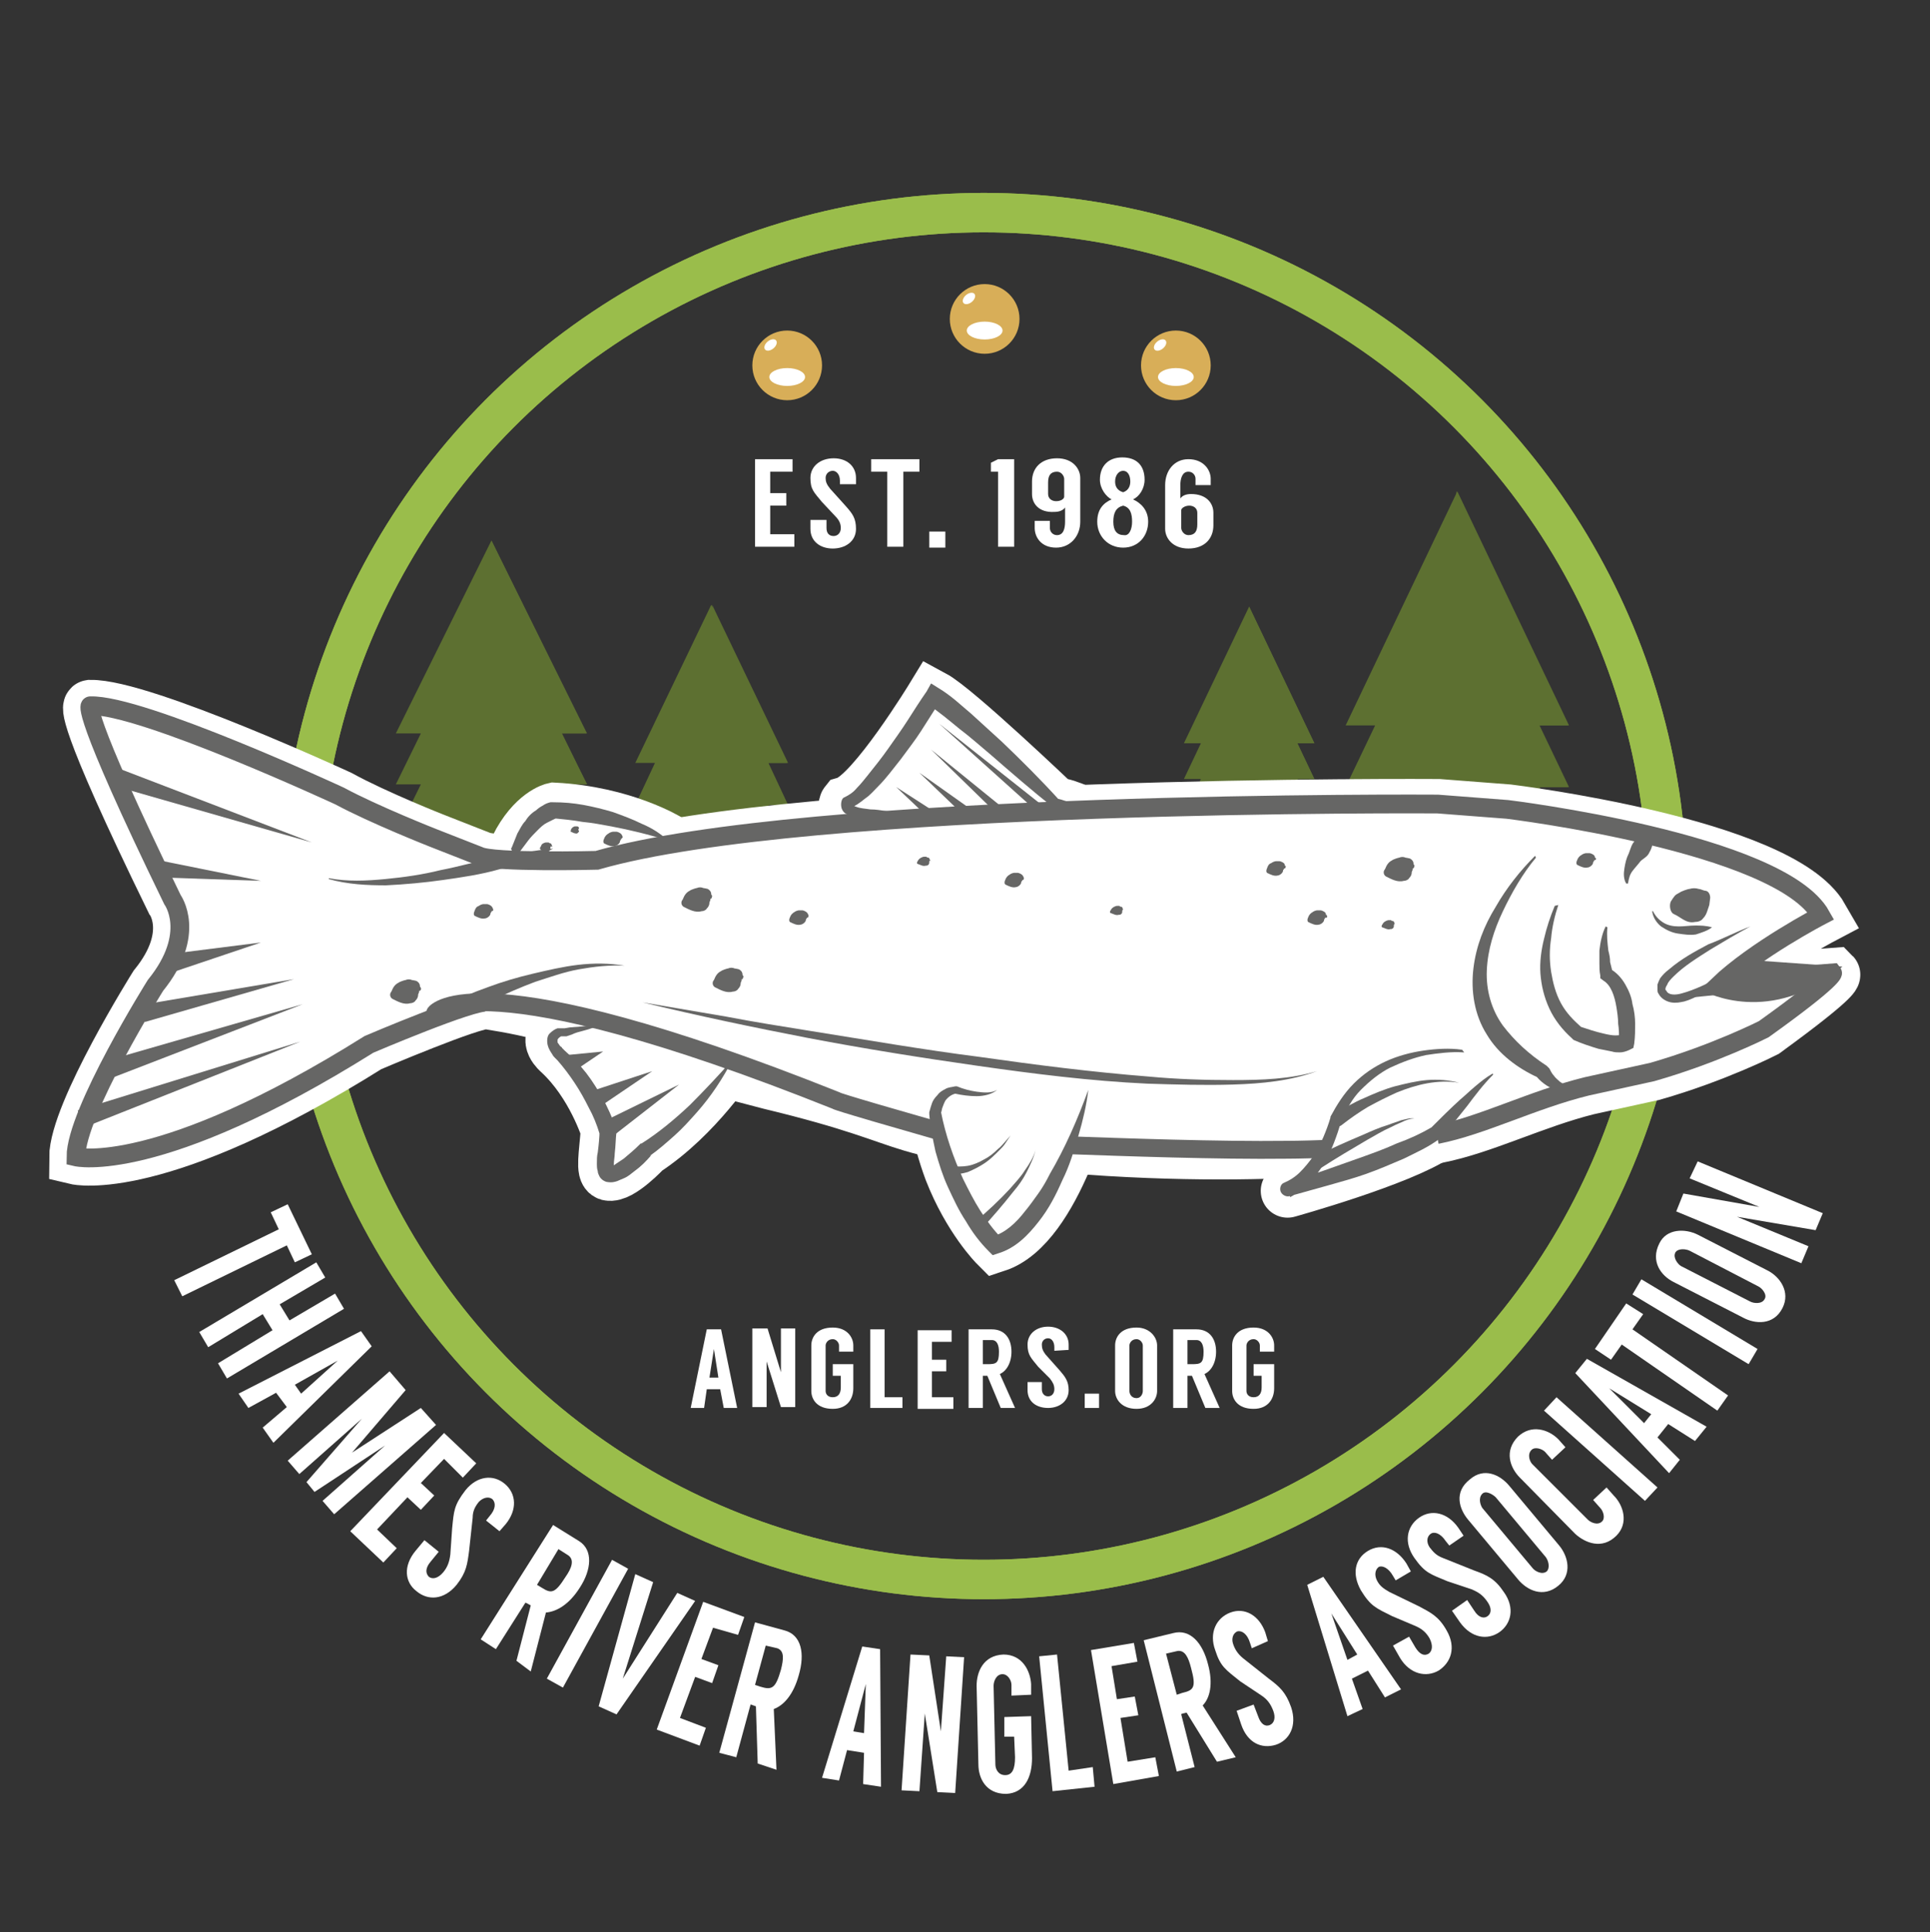 <?xml version="1.0" encoding="utf-8"?>
<!-- Generator: Adobe Illustrator 21.1.0, SVG Export Plug-In . SVG Version: 6.00 Build 0)  -->
<svg version="1.1" id="logo" xmlns="http://www.w3.org/2000/svg" xmlns:xlink="http://www.w3.org/1999/xlink" x="0px" y="0px"
	 viewBox="0 0 216 216.3" style="enable-background:new 0 0 216 216.3;" xml:space="preserve">
<rect x="0" y="0" width="216" height="216.3" fill="#333333" stroke="none"/>
<style type="text/css">
	.st0{display:none;}
	.st1{fill:#FFFFFF;stroke:#FFFFFF;stroke-width:6;stroke-linejoin:round;stroke-miterlimit:10;}
	.st2{fill:#666565;}
	.st3{fill:none;stroke:#9ABD4B;stroke-width:4.411;stroke-miterlimit:10;}
	.st4{fill:#5D7031;}
	.st5{fill:#FFFFFF;}
	.st6{fill:#D8AE58;}
	.st7{fill:#FFFFFF;stroke:#FFFFFF;stroke-width:6;stroke-miterlimit:10;}
	.st8{fill:none;}
	.st9{fill:#666665;}
	.st10{fill:none;stroke:#666665;stroke-width:2;stroke-linecap:round;stroke-linejoin:round;stroke-miterlimit:10;}
	.st11{fill:none;stroke:#666665;stroke-width:2;stroke-miterlimit:10;}
	.st12{fill:none;stroke:#666665;stroke-width:2.1;stroke-miterlimit:10;}
	.st13{fill:none;stroke:#D42027;stroke-width:2;stroke-linejoin:round;stroke-miterlimit:10;}
	.st14{fill:none;stroke:#D42027;stroke-linejoin:round;stroke-miterlimit:10;}
	.st15{fill:none;stroke:#D42027;stroke-width:2;stroke-linecap:round;stroke-linejoin:round;stroke-miterlimit:10;}
	.st16{fill:none;stroke:#D42027;stroke-miterlimit:10;}
</style>
<rect class="st0" width="216" height="216"/>
<path id="XMLID_43_" class="st1" d="M163.8,117.7c0,0-10.3-1.2-14.2,7.6c0,0-1.5,6.1-5.5,8c0,0,12.6-3.5,16.7-6.3
	c0,0,4.6-5.2,6.3-6.5"/>
<path id="XMLID_206_" class="st2" d="M75.7,102.1"/>
<g id="gradient">
	<circle id="XMLID_23_" class="st3" cx="110.1" cy="100.3" r="76.5"/>
	<g>
		<g id="XMLID_222_">
			<path id="XMLID_225_" class="st4" d="M85.9,85.4h2.2l-8.5-17.7l-8.5,17.7h2.2l-2.2,4.7h2.2l-2.2,4.7h7.4v4.1
				c0,0.6,0.5,1.1,1.1,1.1l0,0c0.6,0,1.1-0.5,1.1-1.1v-4.1h7.4l-2.2-4.7h2.2L85.9,85.4z"/>
			<path id="XMLID_224_" class="st4" d="M80.8,94.8h7.4L86,90.1h2.2L86,85.4h2.2l-8.5-17.7v32.2l0,0c0.6,0,1.1-0.5,1.1-1.1V94.8z"/>
		</g>
		<g id="XMLID_217_">
			<path id="XMLID_220_" class="st4" d="M172.3,81.2h3.3L163.1,55l-12.5,26.2h3.3l-3.3,6.9h3.3l-3.3,6.9h10.9v6
				c0,0.9,0.7,1.6,1.6,1.6l0,0c0.9,0,1.6-0.7,1.6-1.6v-6h10.9l-3.3-6.9h3.3L172.3,81.2z"/>
			<path id="XMLID_219_" class="st4" d="M164.6,95h10.9l-3.3-6.9h3.3l-3.3-6.9h3.3L163,55v47.5l0,0c0.9,0,1.6-0.7,1.6-1.6V95z"/>
		</g>
		<g id="XMLID_212_">
			<path id="XMLID_216_" class="st4" d="M145.2,83.2h1.9l-7.3-15.3l-7.3,15.3h1.9l-1.9,4h1.9l-1.9,4h6.4v3.5c0,0.5,0.4,0.9,0.9,0.9
				l0,0c0.5,0,0.9-0.4,0.9-0.9v-3.5h6.4l-1.9-4h1.9L145.2,83.2z"/>
			<path id="XMLID_215_" class="st4" d="M140.7,91.2h6.4l-1.9-4h1.9l-1.9-4h1.9l-7.3-15.3v27.8l0,0c0.5,0,0.9-0.4,0.9-0.9
				L140.7,91.2L140.7,91.2z"/>
		</g>
		<g id="XMLID_209_">
			<path id="XMLID_211_" class="st4" d="M62.8,82.1h2.8L55,60.5L44.3,82.1h2.8l-2.8,5.7h2.8l-2.8,5.7h9.4v4.9c0,0.7,0.6,1.3,1.3,1.3
				l0,0c0.7,0,1.3-0.6,1.3-1.3v-4.9h9.4l-2.8-5.7h2.8L62.8,82.1z"/>
			<path id="XMLID_210_" class="st4" d="M56.3,93.5h9.4l-2.8-5.7h2.8l-2.8-5.7h2.8L55,60.5v39.3l0,0c0.7,0,1.3-0.6,1.3-1.3V93.5z"/>
		</g>
	</g>
	<circle id="XMLID_205_" class="st3" cx="110.1" cy="100.3" r="76.5"/>
</g>
<g id="texts">
	<path id="XMLID_135_" class="st5" d="M33,141.3l-0.9-1.9l-11.7,5.7l-0.9-1.8l11.7-5.7l-0.9-1.9l1.9-0.9l2.7,5.6L33,141.3z"/>
	<path id="XMLID_149_" class="st5" d="M38.5,146.5l-13.1,7.8l-1-1.7l6.1-3.7l-1.1-1.8l-6.1,3.7l-1-1.7l13.1-7.8l1,1.7l-5.1,3
		l1.1,1.8l5.1-3L38.5,146.5z"/>
	<path id="XMLID_153_" class="st5" d="M32.1,157.5l-1.2-1.6l-3.1,1.7l-1.1-1.6l13.7-7l1.2,1.7l-11,10.8l-1.2-1.7L32.1,157.5z
		 M33.7,156l4.1-3.7l0,0L33,155L33.7,156z"/>
	<path id="XMLID_156_" class="st5" d="M48.8,159.5l-11.4,10l-1.3-1.5l7-6.2l-7.9,5.2l-0.9-1.1l6.2-7.1l0,0l-7,6.2l-1.3-1.5l11.4-10
		l1.8,2.1l-6,7l0,0l7.7-5L48.8,159.5z"/>
	<path id="XMLID_180_" class="st5" d="M49.7,163.3l-2.6,2.7l1.5,1.4l-1.5,1.6l-1.5-1.4l-3.4,3.6l2.2,2.1l-1.5,1.6l-3.7-3.5l10.5-11
		l3.6,3.4l-1.5,1.6L49.7,163.3z"/>
	<path id="XMLID_182_" class="st5" d="M54.4,170.2l0.4-0.5c0.7-0.8,0.7-1.5,0.3-1.9c-0.4-0.3-1-0.2-1.5,0.3c-0.4,0.5-0.7,1-0.7,1.8
		l-0.4,3.7c-0.2,1.5-0.3,2.4-1.4,3.8c-1.4,1.7-3.2,1.8-4.5,0.7c-1.3-1-1.5-2.8-0.1-4.5l1-1.2l1.6,1.3l-0.9,1.1
		c-0.6,0.7-0.6,1.3-0.2,1.7c0.4,0.3,1,0.2,1.6-0.5c0.5-0.6,0.7-1.2,0.8-2l0.2-2.9c0.2-2,0.2-2.6,1.5-4.3c1.3-1.6,3.1-1.8,4.4-0.7
		c1.3,1.1,1.4,2.9,0.1,4.5l-0.7,0.8L54.4,170.2z"/>
	<path id="XMLID_199_" class="st5" d="M57.8,185.9l1.6-6.2c-0.2-0.1-0.5-0.3-0.6-0.3l-3.3,5.2l-1.7-1.1l8.1-12.8l2.9,1.8
		c1.6,1,1.4,3.2,0.1,5.2c-1.2,1.9-2.6,2.7-3.8,2.8l-1.7,6.6L57.8,185.9z M60.1,177.4l0.5,0.3c1.1,0.7,1.5,0.7,2.7-1.2
		c0.7-1,1-1.9,0.3-2.4l-1.1-0.7L60.1,177.4z"/>
	<path id="XMLID_203_" class="st5" d="M63,188.9l-1.8-1l7.3-13.3l1.8,1L63,188.9z"/>
	<path id="XMLID_218_" class="st5" d="M69,191.9l-2-0.9l4.1-14.8l2,0.9l-3.4,10.8l0,0l6.1-9.6l2,0.9L69,191.9z"/>
	<path id="XMLID_227_" class="st5" d="M79.8,182.2l-1.3,3.5l1.9,0.7l-0.7,2l-1.9-0.7l-1.7,4.6l2.9,1.1l-0.7,2l-4.8-1.8l5.2-14.3
		l4.6,1.7l-0.7,2L79.8,182.2z"/>
	<path id="XMLID_229_" class="st5" d="M84.8,197.4l-0.2-6.4c-0.3-0.1-0.5-0.2-0.6-0.2l-1.6,5.9l-1.9-0.5l4-14.6l3.3,0.9
		c1.9,0.5,2.3,2.6,1.6,5c-0.6,2.2-1.7,3.4-2.8,3.8l0.3,6.8L84.8,197.4z M84.5,188.6l0.6,0.2c1.3,0.4,1.7,0.2,2.3-1.9
		c0.3-1.2,0.4-2.1-0.4-2.4l-1.3-0.3L84.5,188.6z"/>
	<path id="XMLID_232_" class="st5" d="M96.7,196.2l-1.9-0.3l-0.9,3.4L92,199l4.5-14.7l2,0.3l0.1,15.4l-2-0.3L96.7,196.2z M96.7,194
		l0.2-5.5l0,0l-1.4,5.3L96.7,194z"/>
	<path id="XMLID_235_" class="st5" d="M107.9,185.5l-1,15.2l-2-0.1l-1.4-8.8l0,0l-0.6,8.7l-2-0.1l1-15.2l2.1,0.1l1.3,8.5l0,0
		l0.6-8.4L107.9,185.5z"/>
	<path id="XMLID_237_" class="st5" d="M113.2,189.8v-1.2c0-0.5-0.4-1.2-1-1.2c-0.7,0-1,0.8-1,1.3l0.2,8.8c0,0.5,0.3,1.2,1.1,1.2
		c0.8,0,1.1-0.7,1.1-2l-0.1-2.3h-1.1v-2.2l3-0.1l0.1,4.7c0,2.1-0.8,3.9-2.9,4c-2.3,0-3.1-1.8-3.1-3.3l-0.2-8.8c0-1.5,0.7-3.4,3-3.5
		c2.1,0,3,1.8,3.1,3.3v1.2L113.2,189.8z"/>
	<path id="XMLID_239_" class="st5" d="M122.3,197.8l0.2,2.2l-4.7,0.5l-1.5-15.1l2-0.2l1.3,13L122.3,197.8z"/>
	<path id="XMLID_241_" class="st5" d="M124.4,186.5l0.6,3.7l2-0.3l0.4,2.1l-2,0.3l0.8,4.9l3.1-0.5l0.4,2.1l-5.1,0.9l-2.5-15l4.8-0.8
		l0.4,2.1L124.4,186.5z"/>
	<path id="XMLID_243_" class="st5" d="M136.2,197.2l-3.4-5.5c-0.3,0.1-0.6,0.1-0.6,0.2l1.5,5.9l-2,0.5l-3.7-14.7l3.3-0.8
		c1.9-0.5,3.3,1.1,3.9,3.5c0.6,2.2,0.2,3.8-0.6,4.6l3.7,5.8L136.2,197.2z M131.7,189.7l0.6-0.2c1.3-0.3,1.6-0.6,1-2.8
		c-0.3-1.2-0.7-2-1.5-1.9l-1.3,0.3L131.7,189.7z"/>
	<path id="XMLID_246_" class="st5" d="M140.1,184.5l-0.2-0.6c-0.3-1-0.9-1.4-1.4-1.3c-0.5,0.2-0.7,0.8-0.5,1.4
		c0.2,0.6,0.5,1.1,1.1,1.6l2.9,2.3c1.2,0.9,1.9,1.5,2.5,3.2c0.7,2.1-0.2,3.7-1.7,4.2c-1.6,0.5-3.2-0.2-3.9-2.3l-0.5-1.5l1.9-0.7
		l0.5,1.3c0.3,0.9,0.8,1.2,1.3,1s0.7-0.8,0.4-1.6s-0.7-1.3-1.3-1.7l-2.4-1.6c-1.6-1.3-2.2-1.6-2.8-3.5c-0.7-1.9,0.1-3.6,1.7-4.2
		c1.6-0.6,3.2,0.3,3.9,2.2l0.3,1L140.1,184.5z"/>
	<path id="XMLID_248_" class="st5" d="M153.1,187l-1.8,0.9l1.2,3.4l-1.7,0.8l-4.5-14.7l1.8-0.9l8.7,12.6L155,190L153.1,187z
		 M151.9,185.2l-2.9-4.6l0,0l1.8,5.2L151.9,185.2z"/>
	<path id="XMLID_251_" class="st5" d="M156.2,176.9l-0.3-0.5c-0.5-0.9-1.2-1.2-1.6-1c-0.4,0.3-0.5,0.9-0.2,1.5s0.7,0.9,1.4,1.3
		l3.3,1.6c1.3,0.7,2.2,1.1,3.1,2.7c1.1,1.9,0.5,3.6-0.9,4.5c-1.4,0.8-3.2,0.4-4.3-1.4l-0.8-1.4l1.8-1l0.7,1.2c0.5,0.8,1,1,1.5,0.7
		c0.4-0.3,0.5-0.9,0.1-1.7c-0.4-0.7-0.9-1.1-1.6-1.4l-2.6-1.1c-1.8-0.9-2.4-1.1-3.5-2.9c-1-1.8-0.7-3.5,0.8-4.4s3.2-0.3,4.3,1.4
		l0.5,0.9L156.2,176.9z"/>
	<path id="XMLID_253_" class="st5" d="M162.2,173l-0.4-0.5c-0.6-0.9-1.3-1.1-1.7-0.8s-0.5,0.9-0.1,1.5c0.4,0.5,0.7,0.9,1.5,1.2
		l3.5,1.4c1.4,0.5,2.3,0.9,3.3,2.4c1.3,1.8,0.8,3.6-0.5,4.5s-3.1,0.7-4.4-1.1l-0.9-1.3l1.7-1.2l0.8,1.2c0.5,0.8,1.1,0.9,1.5,0.6
		c0.4-0.3,0.5-0.9-0.1-1.7c-0.5-0.7-1-1-1.7-1.3L162,177c-1.9-0.8-2.5-0.9-3.7-2.6c-1.2-1.7-0.9-3.5,0.5-4.5s3.2-0.6,4.4,1.1
		l0.6,0.9L162.2,173z"/>
	<path id="XMLID_255_" class="st5" d="M168.9,166.3l5.6,6.7c1,1.2,1.5,3.2-0.1,4.5c-1.7,1.4-3.5,0.5-4.5-0.7l-5.6-6.7
		c-1-1.2-1.6-3.1,0.2-4.5C166.1,164.2,167.9,165.1,168.9,166.3z M167.4,167.6c-0.3-0.3-1.1-0.8-1.5-0.4c-0.5,0.5-0.2,1.3,0,1.6
		l5.6,6.7c0.3,0.4,1.1,0.8,1.6,0.4c0.4-0.4,0.2-1.2-0.1-1.6L167.4,167.6z"/>
	<path id="XMLID_259_" class="st5" d="M173.7,163.4l-0.8-0.9c-0.3-0.3-1.1-0.6-1.5-0.2c-0.5,0.5-0.2,1.3,0.1,1.6l6.2,6.2
		c0.3,0.3,1.1,0.7,1.6,0.2c0.4-0.4,0.1-1.2-0.2-1.5l-0.8-0.9l1.5-1.4l0.8,0.9c1.1,1.1,1.7,3.1,0.3,4.5c-1.6,1.6-3.5,0.8-4.6-0.2
		l-6.2-6.3c-1.1-1.1-1.8-3-0.2-4.6c1.5-1.4,3.4-0.8,4.5,0.3l0.8,0.9L173.7,163.4z"/>
	<path id="XMLID_261_" class="st5" d="M185.5,166.5l-1.4,1.5l-11.3-10.1l1.4-1.5L185.5,166.5z"/>
	<path id="XMLID_263_" class="st5" d="M186.7,159.4l-1.2,1.5l2.5,2.5l-1.2,1.5l-10.5-11.2l1.3-1.6l13.4,7.6l-1.3,1.6L186.7,159.4z
		 M184.8,158.3l-4.7-2.9l0,0l3.9,3.9L184.8,158.3z"/>
	<path id="XMLID_266_" class="st5" d="M183.9,147.1l-1.2,1.7l10.7,7.4l-1.2,1.7l-10.7-7.4l-1.2,1.7l-1.8-1.2l3.5-5.1L183.9,147.1z"
		/>
	<path id="XMLID_268_" class="st5" d="M196.7,151l-1,1.7l-13-7.8l1-1.7L196.7,151z"/>
	<path id="XMLID_270_" class="st5" d="M190,138.2l7.8,4c1.4,0.7,2.6,2.4,1.7,4.2c-1,2-3.1,1.8-4.4,1.1l-7.8-4
		c-1.4-0.7-2.6-2.3-1.6-4.3C186.5,137.5,188.6,137.5,190,138.2z M189.1,140c-0.4-0.2-1.3-0.3-1.6,0.2c-0.3,0.6,0.3,1.3,0.6,1.5
		l7.8,4c0.4,0.2,1.3,0.3,1.6-0.3c0.3-0.5-0.3-1.2-0.7-1.4L189.1,140z"/>
	<path id="XMLID_273_" class="st5" d="M190,130l14,5.8l-0.8,1.9l-8.8-1.5l0,0l8,3.3l-0.8,1.9l-14-5.8l0.8-2l8.5,1.5l0,0l-7.8-3.2
		L190,130z"/>
</g>
<g id="anglers.org">
	<g>
		<path id="XMLID_467_" class="st5" d="M80.6,155.5h-1.5l-0.3,2.1h-1.5l1.8-8.8h1.6l1.8,8.8H81L80.6,155.5z M80.4,154.2l-0.5-3.2
			l0,0l-0.5,3.2H80.4z"/>
		<path id="XMLID_465_" class="st5" d="M89,148.7v8.8h-1.6l-1.6-5.1l0,0v5.1h-1.6v-8.8h1.7l1.5,4.9l0,0v-4.9H89z"/>
		<path id="XMLID_463_" class="st5" d="M93.9,151.3v-0.7c0-0.3-0.3-0.7-0.7-0.7c-0.6,0-0.8,0.5-0.8,0.7v5.1c0,0.3,0.2,0.7,0.8,0.7
			c0.6,0,0.9-0.4,0.9-1.1V154h-0.9v-1.3h2.3v2.7c0,1.2-0.7,2.3-2.3,2.3c-1.8,0-2.4-1.1-2.4-2v-5.1c0-0.9,0.6-2,2.4-2
			c1.6,0,2.3,1.1,2.3,2v0.7L93.9,151.3L93.9,151.3z"/>
		<path id="XMLID_461_" class="st5" d="M101,156.3v1.3h-3.6v-8.8H99v7.6h2V156.3z"/>
		<path id="XMLID_459_" class="st5" d="M104.3,150v2.2h1.6v1.3h-1.6v2.9h2.4v1.3h-4v-8.8h3.8v1.3h-2.2V150z"/>
		<path id="XMLID_456_" class="st5" d="M112,157.6l-1.5-3.6c-0.2,0-0.4,0-0.5,0v3.6h-1.6v-8.8h2.6c1.5,0,2.2,1.1,2.2,2.5
			c0,1.3-0.6,2.2-1.3,2.5l1.7,3.8H112z M110,152.7h0.5c1,0,1.3-0.1,1.3-1.4c0-0.7-0.2-1.3-0.8-1.3h-1V152.7z"/>
		<path id="XMLID_454_" class="st5" d="M118,151.2v-0.4c0-0.6-0.3-1-0.7-1c-0.4,0-0.7,0.3-0.7,0.7s0.1,0.7,0.4,1.1l1.6,1.8
			c0.6,0.7,1,1.2,1,2.2c0,1.3-1.1,2-2.3,2c-1.3,0-2.3-0.7-2.3-2v-0.9h1.6v0.8c0,0.5,0.3,0.8,0.7,0.8c0.4,0,0.7-0.3,0.7-0.8
			s-0.2-0.8-0.5-1.2l-1.3-1.3c-0.8-1-1.2-1.3-1.2-2.5s1-2,2.3-2s2.3,0.8,2.3,2v0.6L118,151.2L118,151.2z"/>
		<path id="XMLID_452_" class="st5" d="M121.4,156h1.6v1.6h-1.6V156z"/>
		<path id="XMLID_449_" class="st5" d="M129.5,150.6v5.1c0,0.9-0.7,2-2.3,2c-1.7,0-2.4-1.1-2.4-2v-5.1c0-0.9,0.6-2,2.4-2
			C128.7,148.6,129.5,149.7,129.5,150.6z M127.9,150.6c0-0.3-0.3-0.7-0.7-0.7c-0.6,0-0.8,0.5-0.8,0.7v5.1c0,0.3,0.2,0.8,0.8,0.8
			c0.5,0,0.7-0.5,0.7-0.8V150.6z"/>
		<path id="XMLID_446_" class="st5" d="M134.9,157.6l-1.5-3.6c-0.2,0-0.4,0-0.5,0v3.6h-1.6v-8.8h2.6c1.5,0,2.2,1.1,2.2,2.5
			c0,1.3-0.6,2.2-1.3,2.5l1.7,3.8H134.9z M132.9,152.7h0.5c1,0,1.3-0.1,1.3-1.4c0-0.7-0.2-1.3-0.8-1.3h-1V152.7z"/>
		<path id="XMLID_444_" class="st5" d="M141,151.3v-0.7c0-0.3-0.3-0.7-0.7-0.7c-0.6,0-0.8,0.5-0.8,0.7v5.1c0,0.3,0.2,0.7,0.8,0.7
			s0.9-0.4,0.9-1.1V154h-0.9v-1.3h2.3v2.7c0,1.2-0.7,2.3-2.3,2.3c-1.8,0-2.4-1.1-2.4-2v-5.1c0-0.9,0.6-2,2.4-2c1.6,0,2.3,1.1,2.3,2
			v0.7L141,151.3L141,151.3z"/>
	</g>
</g>
<g id="EST1986">
	<g id="XMLID_1_">
		<g>
			<path id="XMLID_400_" class="st5" d="M86.2,52.8v2.4H88v1.4h-1.8v3.2h2.7v1.4h-4.4v-9.8h4.2v1.4C88.7,52.8,86.2,52.8,86.2,52.8z"
				/>
			<path id="XMLID_398_" class="st5" d="M94,54.2v-0.4c0-0.7-0.4-1.1-0.8-1.1s-0.8,0.3-0.8,0.8c0,0.4,0.1,0.7,0.5,1.2l1.8,2
				c0.7,0.8,1.1,1.3,1.1,2.5c0,1.4-1.2,2.2-2.6,2.2s-2.5-0.8-2.5-2.2v-1h1.8v0.9c0,0.6,0.3,0.9,0.8,0.9c0.4,0,0.8-0.3,0.8-0.9
				c0-0.5-0.2-0.9-0.6-1.3L92,56.2c-0.9-1.1-1.3-1.4-1.3-2.7s1.1-2.2,2.6-2.2s2.5,0.9,2.5,2.2v0.7H94z"/>
			<path id="XMLID_396_" class="st5" d="M102.9,52.8h-1.8v8.4h-1.8v-8.4h-1.8v-1.4h5.4C102.9,51.4,102.9,52.8,102.9,52.8z"/>
			<path id="XMLID_394_" class="st5" d="M104,59.5h1.8v1.8H104V59.5z"/>
			<path id="XMLID_392_" class="st5" d="M111.7,51.4h1.8v9.8h-1.8v-8.4h-0.8v-1L111.7,51.4z"/>
			<path id="XMLID_389_" class="st5" d="M115.5,55.3c0-0.1,0-1.2,0-1.4c0-1.5,1-2.6,2.8-2.6s2.6,1.2,2.6,2.2c0,0,0,4.7,0,4.9
				c0,1.6-1.1,2.9-2.7,2.9c-1.7,0-2.4-1.2-2.4-2.2v-0.8h1.7v0.8c0,0.4,0.3,0.8,0.8,0.8c0.7,0,0.9-0.7,0.9-1.5v-1.6
				c-0.2,0.3-0.6,0.5-1.2,0.5C116.3,57.4,115.5,56.4,115.5,55.3z M117.3,55.3c0,0.5,0.4,0.8,0.9,0.8c0.6,0,0.9-0.3,0.9-0.5v-2
				c0-0.3-0.3-0.8-0.8-0.8c-0.7,0-1,0.4-1,1.2C117.3,54,117.3,55.1,117.3,55.3z"/>
			<path id="XMLID_385_" class="st5" d="M128.5,58.4c0,1.6-1.1,2.9-2.8,2.9c-1.7,0-2.9-1.3-2.9-2.9c0-1.4,0.7-2.1,1.6-2.5
				c-0.6-0.3-1.3-1.2-1.3-2.2c0-1.5,0.9-2.5,2.5-2.5s2.5,0.9,2.5,2.5c0,1-0.6,1.9-1.3,2.2C127.7,56.3,128.5,57.1,128.5,58.4z
				 M126.7,58.4c0-0.9-0.2-1.6-1-1.8c-0.8,0.2-1.1,0.8-1.1,1.8s0.4,1.5,1.2,1.5C126.4,60,126.7,59.2,126.7,58.4z M124.8,53.9
				c0,0.5,0.2,1,0.9,1.2c0.6-0.2,0.8-0.7,0.8-1.2c0-0.7-0.3-1.2-0.8-1.2S124.8,53.2,124.8,53.9z"/>
			<path id="XMLID_382_" class="st5" d="M135.8,57.4c0,0.1,0,1.2,0,1.4c0,1.5-1,2.6-2.8,2.6s-2.6-1.2-2.6-2.2c0,0,0-4.7,0-4.9
				c0-1.6,1-2.9,2.6-2.9c1.7,0,2.5,1.2,2.5,2.2v0.7h-1.7v-0.7c0-0.4-0.3-0.8-0.8-0.8c-0.7,0-0.9,0.8-0.9,1.5v1.5
				c0.2-0.3,0.6-0.5,1.2-0.5C135,55.3,135.8,56.3,135.8,57.4z M134,57.4c0-0.5-0.4-0.8-0.9-0.8s-0.9,0.3-0.9,0.5v2
				c0,0.3,0.3,0.8,0.8,0.8c0.7,0,1-0.4,1-1.2C134,58.7,134,57.6,134,57.4z"/>
		</g>
	</g>
	<g id="XMLID_194_">
		<circle id="XMLID_197_" class="st6" cx="110.2" cy="35.7" r="3.9"/>
		
			<ellipse id="XMLID_195_" transform="matrix(0.771 -0.636 0.636 0.771 3.547 76.663)" class="st5" cx="108.5" cy="33.4" rx="0.8" ry="0.5"/>
	</g>
	<g id="XMLID_191_">
		<circle id="XMLID_193_" class="st6" cx="88.1" cy="40.9" r="3.9"/>
		
			<ellipse id="XMLID_192_" transform="matrix(0.771 -0.636 0.636 0.771 -4.848 63.739)" class="st5" cx="86.3" cy="38.6" rx="0.8" ry="0.5"/>
	</g>
	<g id="XMLID_188_">
		<circle id="XMLID_190_" class="st6" cx="131.6" cy="40.9" r="3.9"/>
		
			<ellipse id="XMLID_189_" transform="matrix(0.771 -0.636 0.636 0.771 5.133 91.475)" class="st5" cx="129.9" cy="38.6" rx="0.8" ry="0.5"/>
	</g>
	<ellipse id="XMLID_187_" class="st5" cx="88.1" cy="42.2" rx="2" ry="1"/>
	<ellipse id="XMLID_186_" class="st5" cx="110.2" cy="37" rx="2" ry="1"/>
	<ellipse id="XMLID_185_" class="st5" cx="131.6" cy="42.2" rx="2" ry="1"/>
</g>
<g id="fish">
	<path id="XMLID_40_" class="st7" d="M122.4,91.6c0,0-2.8-1.5-4.3-1.6c0,0-11.1-10.6-13.7-12c0,0-6.7,11-9.7,11.9c0,0-0.8,1,2.7,1.3
		c0,0,3.3,0,3.6,0.4c0,0,1.2,0.4,1.1,1.1"/>
	<path id="XMLID_37_" class="st7" d="M74.8,94.1c0,0-5-3.1-12.8-3.5c0,0-2.3,0.5-4.2,4.3c0,0,0,0.7,1.2,1.3"/>
	<path id="XMLID_11_" class="st7" d="M54.5,112.2C53,112,41.3,117,41.3,117c-23.6,14.8-32.8,12.6-32.8,12.6c0-5,8.9-19.2,8.9-19.2
		c4.7-5.8,1.9-9.6,1.9-9.6c-10.5-21.5-9.2-21.7-9.2-21.7C15.9,79,38,89.2,38,89.2c4,2.2,10.6,4.8,10.6,4.8l5.1,2
		c1.5,0.8,13.2,0.5,13.2,0.5c23.6-6.8,94.1-6.3,94.1-6.3l7.8,0.6c0,0,30.4,3.7,35.1,11.9c0,0-7.2,3.8-11.5,7.8c0,0,6.1-0.7,7.5-1
		l5.3-0.4c0,0,0.4,0.4-7.7,6.3c0,0-5.5,2.8-12.5,4.8l-7.3,1.6c-6,1.5-11.7,4.4-16.8,5.4c0,0-14.7,3-39,1.3
		c-24.3-1.7-16.6-2.7-35.7-7.3C67,116.3,66.5,114.1,54.5,112.2z"/>
	<path id="XMLID_12_" class="st7" d="M121.8,122c0,0-3.6,15.2-10.3,17.4c0,0-3-3-5.1-8.4c-0.7-1.9-1.3-4-1.7-6.4
		c0,0,0.3-2.4,2.3-2.6c0,0,3.2,1.1,4.7,0"/>
	<path id="XMLID_5_" class="st7" d="M82,118.6c0,0-4,6.3-9.8,10.1c0,0-2.8,3-4.1,2.7c-0.7-0.2-0.3-2.2-0.1-4.9c0,0-1.6-5.2-5.4-8.7
		c0,0-1.8-1.5,0-2.3c0,0,0.4,0.1,5-1"/>
	<polygon id="XMLID_196_" class="st8" points="101.4,151.2 109,151.2 109,151.2 	"/>
	<g id="XMLID_294_">
		<path class="st8" d="M44.3,116.6"/>
	</g>
	<g id="XMLID_114_">
		<path class="st8" d="M44.3,91.2"/>
	</g>
	<g id="XMLID_173_">
		<polygon class="st9" points="13.5,86.1 34.9,94.3 12.9,88 		"/>
	</g>
	<g id="XMLID_170_">
		<polygon class="st9" points="17.8,96.3 29.2,98.6 17.5,98.2 		"/>
	</g>
	<g id="XMLID_167_">
		<polygon class="st9" points="18.9,106.8 29.2,105.5 19.4,108.8 		"/>
	</g>
	<g id="XMLID_164_">
		<polygon class="st9" points="15.7,112.5 32.9,109.6 16.2,114.4 		"/>
	</g>
	<g id="XMLID_161_">
		<polygon class="st9" points="11.7,118.8 33.9,112.4 12.4,120.7 		"/>
	</g>
	<g id="XMLID_158_">
		<polygon class="st9" points="8.7,124.3 33.6,116.6 9.4,126.2 		"/>
	</g>
	<path id="XMLID_22_" class="st10" d="M48.7,113.4c0,0,4.6-6.3,44.9,9.8c0,0-0.8-0.1,11.1,3.3"/>
	<path id="XMLID_9_" class="st11" d="M119.8,128.2c5.6,0.2,16.6,0.6,24.3,0.5c0,0,1.6,0,4.2-0.1"/>
	<g id="XMLID_20_">
		<path class="st9" d="M163.8,117.8c-1.4-0.1-2.9,0.1-4.2,0.3c-1.4,0.3-2.7,0.8-4,1.4c-1.2,0.6-2.3,1.5-3.3,2.5s-1.6,2.2-2.2,3.5
			v-0.1c-0.2,0.9-0.5,1.7-0.8,2.5s-0.7,1.6-1.1,2.3c-0.9,1.5-2.1,2.9-3.8,3.8l-0.6-1.5c2.8-0.9,5.6-1.9,8.4-2.9
			c1.4-0.5,2.8-1,4.1-1.6c1.4-0.5,2.7-1.1,3.9-1.8l-0.1,0.1c1.1-1.1,2.2-2.2,3.3-3.2c0.6-0.5,1.1-1,1.7-1.5c0.6-0.5,1.2-1,1.9-1.4
			h0.1v0.1c-1.1,1.1-2,2.3-2.9,3.5l-2.8,3.5l-0.1,0.1h-0.1c-1.3,1-2.7,1.6-4.1,2.3c-1.4,0.6-2.8,1.2-4.2,1.7s-2.9,0.9-4.3,1.3
			c-1.4,0.4-2.9,0.8-4.3,1.2l0,0c-0.4,0.1-0.9-0.2-1-0.6c-0.1-0.4,0.1-0.8,0.4-0.9c0.7-0.3,1.3-0.7,1.8-1.2s1-1.1,1.5-1.8
			c0.4-0.7,0.8-1.4,1.1-2.1c0.3-0.7,0.6-1.5,0.8-2.2V125l0,0c0.7-1.3,1.5-2.6,2.6-3.7s2.3-1.9,3.6-2.5s2.8-1,4.2-1.2
			s2.9-0.3,4.3-0.1c0.1,0,0.1,0.1,0.1,0.1C163.9,117.8,163.9,117.8,163.8,117.8L163.8,117.8z"/>
	</g>
	<g id="XMLID_18_">
		<path class="st9" d="M122.4,91.6c-0.7-0.3-1.4-0.5-2.2-0.7c-0.4-0.1-0.7-0.2-1.1-0.3c-0.4-0.1-0.7-0.1-1-0.1H118l-0.1-0.1
			c-2.4-1.9-4.7-3.9-7-5.9c-1.2-1-2.3-2-3.5-2.9c-1.1-0.9-2.4-2-3.5-2.7l1.3-0.4c-0.7,1.1-1.4,2.2-2.1,3.3c-0.7,1.1-1.5,2.1-2.3,3.2
			c-0.8,1-1.6,2.1-2.5,3c-0.5,0.5-0.9,1-1.5,1.4c-0.5,0.4-1.1,0.9-1.9,1.1l0.3-0.2c0.1-0.1,0.1-0.2,0-0.3c0-0.1,0,0,0,0
			c0.1,0.1,0.3,0.2,0.6,0.3c0.5,0.2,1,0.2,1.6,0.3l0,0c0.6,0,1.2,0.1,1.9,0.2c0.3,0,0.6,0.1,0.9,0.2c0.2,0,0.3,0.1,0.5,0.1
			c0.2,0.1,0.3,0.1,0.5,0.3l-0.1-0.1c0.3,0.1,0.5,0.3,0.7,0.5s0.4,0.5,0.3,0.8c0-0.3-0.2-0.5-0.4-0.6c-0.2-0.1-0.5-0.2-0.7-0.3
			l-0.1-0.1c0,0-0.2-0.1-0.3-0.1c-0.1,0-0.3,0-0.4,0c-0.3,0-0.6,0-0.9,0c-0.6,0-1.2,0-1.8,0.1l0,0c-0.6,0-1.2-0.1-1.8-0.2
			c-0.3-0.1-0.6-0.1-1-0.3c-0.2-0.1-0.4-0.3-0.5-0.6c-0.1-0.3-0.1-0.8,0.1-1.1l0.1-0.1l0.2-0.1c0.4-0.2,0.9-0.5,1.3-1
			c0.4-0.4,0.8-0.9,1.2-1.4c0.8-1,1.6-2,2.3-3c0.7-1,1.5-2.1,2.2-3.2s1.4-2.2,2.1-3.2l0.5-0.9L105,77c1.5,0.9,2.5,1.9,3.7,2.9
			c1.1,1,2.3,2.1,3.4,3.1c2.2,2.1,4.4,4.3,6.4,6.5l-0.3-0.1c0.4,0,0.8,0.2,1.2,0.3c0.4,0.1,0.7,0.3,1.1,0.5
			C121.1,90.8,121.7,91.2,122.4,91.6z"/>
	</g>
	<g id="XMLID_146_">
		<path class="st9" d="M116.9,91.6L105.1,81l12.5,9.9c0.2,0.2,0.3,0.5,0.1,0.7C117.5,91.8,117.2,91.8,116.9,91.6
			C117,91.6,116.9,91.6,116.9,91.6z"/>
	</g>
	<g id="XMLID_143_">
		<path class="st9" d="M112.1,91.6l-7.9-7.7l8.5,6.9c0.2,0.2,0.2,0.5,0.1,0.7S112.4,91.8,112.1,91.6
			C112.2,91.6,112.1,91.6,112.1,91.6z"/>
	</g>
	<g id="XMLID_140_">
		<path class="st9" d="M107.8,91.2l-4.9-4.7l5.5,3.9c0.2,0.2,0.3,0.5,0.1,0.7C108.4,91.4,108.1,91.4,107.8,91.2
			C107.9,91.2,107.9,91.2,107.8,91.2z"/>
	</g>
	<g id="XMLID_137_">
		<path class="st9" d="M104.2,91.8l-3.9-3.7l4.5,2.9c0.2,0.1,0.3,0.5,0.2,0.7S104.5,92,104.2,91.8L104.2,91.8z"/>
	</g>
	<g id="XMLID_16_">
		<path class="st9" d="M74.8,94.1c-2.2-0.7-4.3-1.2-6.4-1.6c-1.1-0.2-2.1-0.4-3.2-0.5c-1.1-0.2-2.2-0.3-3.2-0.4h0.3
			c-0.1,0-0.3,0.1-0.5,0.2s-0.4,0.2-0.6,0.3c-0.4,0.2-0.7,0.5-1.1,0.9c-0.3,0.3-0.7,0.7-1,1.1s-0.6,0.8-0.9,1.2v-0.2
			c0,0,0,0.1,0,0.2s0.1,0.2,0.1,0.4c0.1,0.2,0.3,0.5,0.5,0.7c-0.3-0.1-0.6-0.2-0.9-0.4c-0.2-0.1-0.3-0.2-0.4-0.4
			c-0.1-0.2-0.2-0.3-0.3-0.6l0,0l0.1-0.2c0.2-0.5,0.4-1,0.6-1.5c0.3-0.5,0.5-1,0.9-1.4c0.3-0.5,0.7-0.9,1.2-1.2
			c0.2-0.2,0.5-0.4,0.7-0.5c0.3-0.2,0.5-0.3,0.9-0.4h0.1h0.2c1.2,0,2.3,0.1,3.4,0.3c1.1,0.2,2.3,0.5,3.3,0.8
			c1.1,0.4,2.2,0.8,3.2,1.3C73,92.7,73.9,93.3,74.8,94.1z"/>
	</g>
	<path id="XMLID_8_" class="st12" d="M160.8,127c5.1-1,10.7-3.9,16.8-5.4l7.3-1.6c7-2,12.5-4.8,12.5-4.8c8.1-5.8,7.7-6.3,7.7-6.3
		l-5.3,0.4c-1.4,0.4-7.5,1-7.5,1c4.2-4,11.5-7.8,11.5-7.8c-4.6-8.2-35.1-11.9-35.1-11.9l-7.8-0.6c0,0-70.5-0.5-94.1,6.3
		c0,0-11.7,0.3-13.2-0.5l-5.1-2c0,0-6.6-2.6-10.5-4.7c0,0-22.2-10.3-27.9-10.1c0,0-1.3,0.1,9.2,21.7c0,0,2.8,3.8-1.9,9.6
		c0,0-8.9,14.2-8.9,19.2c0,0,9.2,2.2,32.8-12.6c0,0,11.7-5,13.2-4.7"/>
	<path id="XMLID_127_" class="st13" d="M197.7,108.1"/>
	<g id="XMLID_115_">
		<path class="st9" d="M195.9,103.7c-1.5,0.8-3,1.7-4.5,2.6c-1.4,0.9-2.9,1.8-4.1,3c-0.3,0.3-0.6,0.6-0.7,0.9
			c-0.2,0.3-0.3,0.6-0.1,0.7c0.2,0.5,1,0.5,1.7,0.3c1.5-0.4,3.1-1.2,4.6-2l0.1,0.1c-1.3,1.2-2.7,2.3-4.4,2.8
			c-0.5,0.1-0.9,0.2-1.5,0.1c-0.5-0.1-1.1-0.4-1.4-1c-0.1-0.1-0.1-0.3-0.1-0.5s0-0.3,0-0.5c0.1-0.3,0.2-0.5,0.3-0.7
			c0.3-0.4,0.6-0.7,1-1c1.4-1.2,2.9-2,4.4-2.8C192.8,105.1,194.3,104.3,195.9,103.7L195.9,103.7z"/>
	</g>
	<g id="XMLID_112_">
		<path class="st9" d="M171.9,96c-1.5,1.8-2.7,3.9-3.7,6s-1.7,4.3-1.8,6.6c-0.1,2.2,0.5,4.4,1.8,6.2c1.3,1.7,2.9,3.2,4.9,4.5
			l0.2,0.2l0.1,0.1c0.1,0.2,0.3,0.6,0.5,0.8c0.2,0.3,0.5,0.5,0.7,0.7c0.3,0.2,0.6,0.4,0.9,0.5c0.3,0.1,0.7,0.2,1.1,0.2v0.2
			c-0.4,0.1-0.8,0.3-1.3,0.3c-0.4,0-0.9-0.1-1.3-0.3c-0.4-0.2-0.8-0.4-1.2-0.7c-0.4-0.3-0.7-0.6-1-1l0.3,0.3c-2.2-1-4.4-2.6-5.7-4.8
			c-1.4-2.2-1.8-4.9-1.5-7.4s1.2-4.8,2.5-6.9c1.2-2.1,2.7-4,4.4-5.7L171.9,96z"/>
	</g>
	<g id="XMLID_109_">
		<path class="st9" d="M174.4,101.3c-0.4,1.2-0.7,2.5-0.8,3.7c-0.2,1.3-0.2,2.5,0,3.8c0.2,1.2,0.5,2.4,1.1,3.5s1.4,1.9,2.3,2.7
			l-0.2-0.1c0.9,0.3,1.8,0.6,2.7,0.8c0.4,0.1,0.9,0.2,1.3,0.2c0.4,0,0.9-0.1,0.8-0.1l-0.4,0.7c0-0.6,0-1.3-0.1-1.9
			c0-0.6-0.1-1.3-0.2-1.9c-0.2-1.2-0.6-2.4-1.4-2.9l-0.4-0.3v-0.3c-0.1-0.5-0.1-0.9-0.1-1.4s0-0.9,0-1.4c0.1-0.9,0.3-1.9,0.7-2.7
			l0.2,0.1c-0.1,0.9,0,1.7,0.1,2.6c0.1,0.4,0.2,0.8,0.2,1.3c0.1,0.4,0.2,0.8,0.3,1.2l-0.4-0.5c0.8,0.4,1.4,1.1,1.8,1.8
			c0.4,0.7,0.7,1.4,0.8,2.2c0.2,0.7,0.3,1.5,0.3,2.2s0,1.4-0.1,2.2l-0.1,0.5l-0.4,0.2c-0.4,0.2-0.8,0.3-1.1,0.3s-0.6,0-0.9-0.1
			c-0.5-0.1-1-0.2-1.5-0.3c-1-0.3-1.9-0.6-2.8-1l-0.1-0.1l-0.1-0.1c-1-0.9-1.9-2-2.5-3.3s-0.9-2.6-1-3.9s0.1-2.7,0.4-3.9
			c0.3-1.3,0.7-2.5,1.2-3.7L174.4,101.3z"/>
	</g>
	<path id="XMLID_108_" class="st14" d="M19.1,107.8"/>
	<path id="XMLID_107_" class="st14" d="M15.1,115.6"/>
	<g id="XMLID_104_">
		<path class="st9" d="M191.6,103.8c-0.5,0.4-1.2,0.6-1.8,0.8c-0.7,0.1-1.3,0-2-0.1s-1.3-0.4-1.9-0.8c-0.5-0.4-0.9-1-1-1.7h0.1
			c0.3,0.6,0.7,1,1.2,1.3s1.1,0.4,1.7,0.4c0.6,0,1.2-0.1,1.8-0.1C190.3,103.6,190.9,103.6,191.6,103.8L191.6,103.8z"/>
	</g>
	<g id="XMLID_13_">
		<path class="st9" d="M121.8,122c-0.2,1.7-0.6,3.4-1.1,5.1c-0.5,1.7-1,3.4-1.8,5c-0.7,1.6-1.5,3.2-2.7,4.7
			c-1.1,1.4-2.5,2.9-4.5,3.5l-0.6,0.2l-0.4-0.4c-1.1-1.1-1.9-2.2-2.6-3.4c-0.8-1.2-1.4-2.5-2-3.8s-1-2.6-1.4-4
			c-0.3-1.4-0.6-2.8-0.7-4.2v-0.1v-0.1c0.1-0.4,0.2-0.7,0.3-1c0.1-0.3,0.3-0.6,0.6-0.9c0.2-0.3,0.5-0.5,0.9-0.7
			c0.3-0.2,0.7-0.2,1.1-0.3h0.1h0.1c0.7,0.3,1.5,0.5,2.2,0.6c0.8,0.1,1.6,0.2,2.3-0.2c-0.6,0.5-1.5,0.7-2.3,0.7s-1.6-0.1-2.5-0.3
			h0.2c-0.5,0.1-0.9,0.4-1.2,0.8c-0.1,0.2-0.2,0.4-0.3,0.7c-0.1,0.2-0.1,0.5-0.2,0.7v-0.2c0.5,2.6,1.4,5.2,2.5,7.6
			c0.6,1.2,1.2,2.4,1.9,3.5c0.7,1.1,1.5,2.2,2.4,3.1l-1-0.2c1.4-0.4,2.6-1.5,3.6-2.8c0.5-0.6,1-1.3,1.5-2s0.9-1.4,1.3-2.2
			C119.2,128.5,120.6,125.3,121.8,122z"/>
	</g>
	<path id="XMLID_102_" class="st15" d="M109.2,127.2"/>
	<g id="XMLID_99_">
		<path class="st9" d="M109.2,136.7c1.3-1.1,2.6-2.3,3.8-3.6c0.6-0.7,1.2-1.3,1.7-2.1c0.5-0.7,1-1.5,1.2-2.3c-0.2,0.9-0.6,1.7-1,2.5
			s-0.9,1.5-1.5,2.2c-1.1,1.4-2.3,2.8-3.5,4.1c-0.2,0.2-0.5,0.2-0.7,0C109,137.3,109,137,109.2,136.7
			C109.2,136.8,109.2,136.8,109.2,136.7L109.2,136.7z"/>
	</g>
	<g id="XMLID_96_">
		<path class="st9" d="M106.5,130.5c0.5,0.1,1.2,0.1,1.8,0c0.6-0.1,1.3-0.4,1.8-0.7c0.6-0.3,1.1-0.7,1.6-1.2
			c0.3-0.2,0.5-0.5,0.7-0.7l0.7-0.8l-0.6,0.9c-0.2,0.3-0.4,0.5-0.7,0.8c-0.5,0.5-1,1-1.6,1.4s-1.2,0.7-1.9,1
			c-0.7,0.2-1.4,0.3-2.2,0.2L106.5,130.5z"/>
	</g>
	<g id="XMLID_10_">
		<path class="st9" d="M82,118.6c-1.1,2.1-2.4,4.1-4,5.9c-0.8,0.9-1.6,1.8-2.5,2.6c-0.9,0.8-1.8,1.6-2.8,2.3l0.2-0.1
			c-0.6,0.7-1.2,1.3-1.9,1.8c-0.4,0.3-0.7,0.6-1.2,0.8c-0.2,0.1-0.5,0.2-0.7,0.3c-0.3,0.1-0.6,0.2-1.2,0.1c-0.4-0.1-0.7-0.4-0.8-0.6
			c-0.1-0.2-0.2-0.4-0.2-0.6c-0.1-0.3-0.1-0.6-0.1-0.8c0-0.5,0-0.9,0.1-1.3c0.1-0.8,0.2-1.7,0.2-2.5v0.4c-0.3-1-0.7-2-1.2-2.9
			c-0.5-1-1-1.9-1.6-2.8s-1.2-1.7-1.9-2.5c-0.1-0.1-0.2-0.2-0.3-0.3c-0.1-0.1-0.2-0.2-0.3-0.4c-0.2-0.3-0.4-0.6-0.5-1
			s-0.1-1,0.2-1.3s0.6-0.5,0.9-0.6h0.4c-0.1,0-0.1,0-0.1,0l0,0h0.1h0.1h0.3l0.6-0.1l1.3-0.1l2.5-0.3c-0.8,0.3-1.6,0.6-2.4,0.8
			c-0.4,0.1-0.8,0.2-1.2,0.4l-0.6,0.2l-0.4,0h-0.2h-0.1h-0.1c0,0,0,0-0.2,0h0.4c-0.2,0.1-0.4,0.3-0.4,0.4s0,0.2,0,0.3
			c0.1,0.1,0.2,0.3,0.3,0.4s0.2,0.1,0.2,0.2c0.1,0.1,0.2,0.2,0.3,0.3c0.9,0.8,1.7,1.6,2.4,2.5s1.3,1.9,1.9,2.9c0.5,1,1,2,1.4,3.2
			l0.1,0.2v0.2c-0.1,0.9-0.1,1.7-0.2,2.5c0,0.4-0.1,0.8-0.1,1.2c0,0.2,0,0.3,0,0.4c0,0,0,0.1,0,0s-0.2-0.2-0.3-0.2c-0.1,0,0,0,0.1,0
			s0.3-0.1,0.4-0.2c0.3-0.2,0.6-0.4,0.9-0.6c0.6-0.5,1.2-1,1.8-1.6l0.1-0.1h0.1c1.9-1.2,3.7-2.7,5.4-4.3
			C78.8,122.1,80.4,120.4,82,118.6z"/>
	</g>
	<g id="XMLID_90_">
		<polygon class="st9" points="63.4,118.1 67.5,117.7 64.1,120 		"/>
	</g>
	<path id="XMLID_89_" class="st16" d="M66.7,123"/>
	<g id="XMLID_82_">
		<polygon class="st9" points="66.3,122.1 73,119.9 67.1,123.9 		"/>
	</g>
	<path id="XMLID_79_" class="st16" d="M67.5,126.6"/>
	<g id="XMLID_76_">
		<polygon class="st9" points="67.2,125.7 76,121.4 68.3,127.4 		"/>
	</g>
	<g id="XMLID_73_">
		<path class="st9" d="M49.7,112.5c1.6-0.7,3.2-1.4,4.9-2c1.6-0.6,3.3-1.1,5-1.5s3.4-0.8,5.1-1c1.7-0.2,3.5-0.2,5.2,0.1
			c-1.7-0.1-3.4,0.1-5.1,0.4c-1.7,0.3-3.3,0.9-4.9,1.4c-1.6,0.6-3.2,1.3-4.7,2s-3.1,1.5-4.5,2.3L49.7,112.5z"/>
	</g>
	<g id="XMLID_69_">
		<path class="st9" d="M71.9,112.2l9.4,1.6c3.1,0.6,6.3,1.1,9.4,1.6c6.3,1,12.6,2.1,18.9,2.9c6.3,0.9,12.6,1.7,18.9,2.2
			c3.2,0.3,6.3,0.4,9.5,0.4s6.4-0.1,9.4-1c-3,1.1-6.2,1.4-9.4,1.5s-6.4,0-9.6-0.1c-6.4-0.3-12.7-1.1-19-2s-12.6-1.9-18.9-3.1
			C84.3,115,78.1,113.7,71.9,112.2z"/>
	</g>
	<g id="XMLID_6_">
		<path class="st9" d="M149.4,124.7c1.1-0.7,2.1-1.3,3.3-1.8c1.1-0.5,2.3-1,3.4-1.3c1.2-0.3,2.4-0.6,3.6-0.7c1.2-0.1,2.5,0,3.6,0.3
			c-2.4-0.4-4.8,0.2-7,1.1c-1.1,0.5-2.1,1-3.2,1.6c-1,0.6-2,1.3-2.9,2l0,0c-0.3,0.3-0.8,0.2-1.1-0.1C149,125.5,149,125,149.4,124.7
			L149.4,124.7z"/>
	</g>
	<g id="XMLID_3_">
		<path class="st9" d="M147.1,129.5c1.8-0.9,3.6-1.7,5.5-2.5c0.9-0.4,1.8-0.8,2.8-1.1c0.5-0.2,0.9-0.3,1.4-0.5
			c0.5-0.1,1-0.3,1.5-0.2c-0.5,0-1,0.2-1.4,0.4c-0.5,0.2-0.9,0.4-1.3,0.6c-0.9,0.4-1.7,0.9-2.6,1.4c-1.7,1-3.4,2-5.1,3.1l0,0
			c-0.3,0.2-0.8,0.1-1-0.2C146.6,130.2,146.7,129.8,147.1,129.5L147.1,129.5z"/>
	</g>
	<g id="XMLID_303_">
		<path class="st9" d="M185,93.7c0,0.7-0.1,1.2-0.4,1.7c-0.2,0.5-0.7,0.7-1,1c-0.3,0.4-0.6,0.7-0.9,1.1c-0.3,0.4-0.4,0.8-0.5,1.4
			H182c-0.3-0.5-0.3-1.1-0.2-1.7s0.2-1.1,0.5-1.7c0.2-0.5,0.3-1.1,0.8-1.5c0.5-0.3,1-0.6,1.8-0.6L185,93.7z"/>
	</g>
	<g id="XMLID_160_">
		<path class="st9" d="M61.9,95c-1.9,1-3.9,1.7-6,2.3c-2.1,0.6-4.2,0.9-6.3,1.2c-2.1,0.3-4.3,0.5-6.4,0.6c-2.1,0-4.3-0.1-6.4-0.7
			v-0.1c2.1,0.4,4.2,0.3,6.3,0.1c2.1-0.2,4.2-0.5,6.2-1c2.1-0.4,4.1-1,6.2-1.4c2.1-0.4,4.2-0.8,6.3-1H61.9z"/>
	</g>
	<g>
		<path id="XMLID_157_" class="st9" d="M191.4,100.5c0-0.4-0.2-0.8-0.6-0.8c-0.1,0-0.5-0.2-0.7-0.2c-0.3-0.1-0.7-0.1-1,0
			c-0.2,0-1,0.3-1.1,0.4c-0.6,0.3-0.6,0.4-1,1c-0.2,0.4-0.1,1.2,0.3,1.4c0.9,0.4,1.4,1.1,2.4,0.9c0.3,0,0.7-0.1,0.9-0.4
			c0.3-0.3,0.4-0.6,0.5-0.9s0.1-0.3,0.2-0.6"/>
		<path id="XMLID_133_" class="st9" d="M158.3,96.9c0-0.1-0.1-0.1-0.1-0.2c0-0.3-0.2-0.5-0.4-0.6c0,0-0.4-0.1-0.5-0.1
			c-0.2-0.1-0.5-0.1-0.7,0c-0.1,0-0.7,0.2-0.8,0.3c-0.4,0.2-0.6,0.5-0.8,1c-0.2,0.2-0.2,0.6,0.1,0.8c0.6,0.3,1.3,0.7,2,0.5
			c0.2,0,0.5-0.1,0.6-0.3c0.2-0.2,0.3-0.4,0.3-0.7c0.1-0.2,0.1-0.2,0.1-0.4C158.2,97.3,158.3,97,158.3,96.9z"/>
		<path id="XMLID_132_" class="st9" d="M143.9,97c0,0,0-0.1-0.1-0.1c0-0.2-0.1-0.3-0.3-0.4c0,0-0.2-0.1-0.3-0.1s-0.3,0-0.4,0
			c-0.1,0-0.4,0.1-0.5,0.2c-0.3,0.1-0.4,0.3-0.5,0.6c-0.1,0.2-0.1,0.4,0,0.5c0.4,0.2,0.8,0.4,1.2,0.3c0.1,0,0.3-0.1,0.4-0.2
			c0.1-0.1,0.2-0.2,0.2-0.4c0.1-0.1,0.1-0.1,0.1-0.2C143.8,97.3,143.9,97.1,143.9,97z"/>
		<path id="XMLID_131_" class="st9" d="M69.7,93.7C69.7,93.7,69.7,93.6,69.7,93.7c-0.1-0.3-0.2-0.4-0.4-0.5c0,0-0.2-0.1-0.3-0.1
			c-0.1,0-0.3,0-0.4,0s-0.4,0.1-0.5,0.2c-0.2,0.1-0.4,0.3-0.5,0.6c-0.1,0.2-0.1,0.4,0,0.5c0.4,0.2,0.8,0.4,1.2,0.3
			c0.1,0,0.3-0.1,0.4-0.2s0.2-0.2,0.2-0.4c0.1-0.1,0.1-0.1,0.1-0.2C69.6,93.9,69.7,93.7,69.7,93.7z"/>
		<path id="XMLID_130_" class="st9" d="M61.8,94.7L61.8,94.7c-0.1-0.2-0.1-0.3-0.2-0.3c0,0-0.1,0-0.2-0.1c-0.1,0-0.2,0-0.3,0
			s-0.3,0.1-0.3,0.1c-0.2,0.1-0.2,0.2-0.3,0.4c-0.1,0.1-0.1,0.2,0,0.3c0.2,0.1,0.5,0.3,0.8,0.2c0.1,0,0.2,0,0.2-0.1
			c0.1-0.1,0.1-0.2,0.1-0.3c0-0.1,0-0.1,0.1-0.2C61.8,94.9,61.8,94.8,61.8,94.7z"/>
		<path id="XMLID_129_" class="st9" d="M64.8,92.7L64.8,92.7c0-0.1-0.1-0.2-0.2-0.2h-0.1c-0.1,0-0.1,0-0.2,0l-0.2,0.1
			c-0.1,0.1-0.2,0.2-0.2,0.3c0,0.1-0.1,0.2,0,0.2c0.2,0.1,0.4,0.2,0.6,0.2c0.1,0,0.1,0,0.2-0.1s0.1-0.1,0.1-0.2
			C64.7,92.9,64.7,92.9,64.8,92.7C64.7,92.8,64.8,92.7,64.8,92.7z"/>
		<path id="XMLID_126_" class="st9" d="M148.5,102.5c0,0,0-0.1-0.1-0.1c0-0.2-0.1-0.3-0.3-0.4c0,0-0.2-0.1-0.3-0.1s-0.3,0-0.4,0
			c-0.1,0-0.4,0.1-0.5,0.2c-0.2,0.1-0.4,0.3-0.5,0.6c-0.1,0.2-0.1,0.4,0,0.5c0.4,0.2,0.8,0.4,1.2,0.3c0.1,0,0.3-0.1,0.4-0.2
			c0.1-0.1,0.2-0.2,0.2-0.4c0.1-0.1,0.1-0.1,0.1-0.2C148.5,102.8,148.6,102.6,148.5,102.5z"/>
		<path id="XMLID_125_" class="st9" d="M114.6,98.3C114.6,98.3,114.6,98.2,114.6,98.3c-0.1-0.3-0.2-0.4-0.4-0.5c0,0-0.2-0.1-0.3-0.1
			c-0.1,0-0.3,0-0.4,0s-0.4,0.1-0.5,0.2c-0.2,0.1-0.4,0.3-0.5,0.6c-0.1,0.2-0.1,0.4,0,0.5c0.4,0.2,0.8,0.4,1.2,0.3
			c0.1,0,0.3-0.1,0.4-0.2s0.2-0.2,0.2-0.4c0.1-0.1,0.1-0.1,0.1-0.2C114.5,98.6,114.6,98.4,114.6,98.3z"/>
		<path id="XMLID_124_" class="st9" d="M79.7,100.3c0-0.1-0.1-0.1-0.1-0.2c0-0.3-0.2-0.5-0.4-0.6c0,0-0.4-0.1-0.5-0.1
			c-0.2-0.1-0.5-0.1-0.7,0c-0.1,0-0.7,0.2-0.8,0.3c-0.4,0.2-0.6,0.5-0.8,1c-0.2,0.2-0.2,0.6,0.1,0.8c0.6,0.3,1.3,0.7,2,0.5
			c0.2,0,0.5-0.1,0.6-0.3c0.2-0.2,0.3-0.4,0.3-0.7c0.1-0.2,0.1-0.2,0.1-0.4C79.6,100.7,79.7,100.4,79.7,100.3z"/>
		<path id="XMLID_123_" class="st9" d="M83.2,109.3c0-0.1-0.1-0.1-0.1-0.2c0-0.3-0.2-0.5-0.4-0.6c0,0-0.4-0.1-0.5-0.1
			c-0.2-0.1-0.5-0.1-0.7,0c-0.1,0-0.7,0.2-0.8,0.3c-0.4,0.2-0.6,0.5-0.8,1c-0.2,0.2-0.2,0.6,0.1,0.8c0.6,0.3,1.3,0.7,2,0.5
			c0.2,0,0.5-0.1,0.6-0.3c0.2-0.2,0.3-0.4,0.3-0.7c0.1-0.2,0.1-0.2,0.1-0.4C83.1,109.7,83.2,109.4,83.2,109.3z"/>
		<path id="XMLID_122_" class="st9" d="M90.5,102.5C90.5,102.5,90.5,102.4,90.5,102.5c-0.1-0.3-0.2-0.4-0.4-0.5c0,0-0.2-0.1-0.3-0.1
			c-0.1,0-0.3,0-0.4,0s-0.4,0.1-0.5,0.2c-0.2,0.1-0.4,0.3-0.5,0.6c-0.1,0.2-0.1,0.4,0,0.5c0.4,0.2,0.8,0.4,1.2,0.3
			c0.1,0,0.3-0.1,0.4-0.2s0.2-0.2,0.2-0.4c0.1-0.1,0.1-0.1,0.1-0.2C90.4,102.8,90.5,102.6,90.5,102.5z"/>
		<path id="XMLID_121_" class="st9" d="M104.1,96.3C104.1,96.3,104.1,96.2,104.1,96.3c-0.1-0.2-0.1-0.3-0.2-0.3c0,0-0.2,0-0.2-0.1
			c-0.1,0-0.2,0-0.3,0c-0.1,0-0.3,0.1-0.3,0.1c-0.2,0.1-0.3,0.2-0.4,0.4c-0.1,0.1-0.1,0.3,0,0.3c0.3,0.1,0.6,0.3,0.9,0.2
			c0.1,0,0.2,0,0.3-0.1c0.1-0.1,0.1-0.2,0.1-0.3C104,96.4,104,96.4,104.1,96.3C104.1,96.5,104.2,96.3,104.1,96.3z"/>
		<path id="XMLID_120_" class="st9" d="M125.7,101.8C125.6,101.8,125.6,101.7,125.7,101.8c-0.1-0.2-0.1-0.3-0.2-0.3
			c0,0-0.2,0-0.2-0.1c-0.1,0-0.2,0-0.3,0c-0.1,0-0.3,0.1-0.3,0.1c-0.2,0.1-0.3,0.2-0.4,0.4c-0.1,0.1-0.1,0.3,0,0.3
			c0.3,0.1,0.6,0.3,0.9,0.2c0.1,0,0.2,0,0.3-0.1c0.1-0.1,0.1-0.2,0.1-0.3C125.6,101.9,125.6,101.9,125.7,101.8
			C125.6,102,125.7,101.8,125.7,101.8z"/>
		<path id="XMLID_119_" class="st9" d="M156.1,103.4C156,103.4,156,103.3,156.1,103.4c-0.1-0.2-0.1-0.3-0.2-0.3c0,0-0.2,0-0.2-0.1
			c-0.1,0-0.2,0-0.3,0s-0.3,0.1-0.3,0.1c-0.2,0.1-0.3,0.2-0.4,0.4c-0.1,0.1-0.1,0.3,0,0.3c0.3,0.1,0.6,0.3,0.9,0.2
			c0.1,0,0.2,0,0.3-0.1s0.1-0.2,0.1-0.3C156,103.5,156,103.5,156.1,103.4C156,103.6,156.1,103.4,156.1,103.4z"/>
		<path id="XMLID_118_" class="st9" d="M196.4,107.5c0,0-4.2,4.2-5.6,3.5c0,0,7.4,4,15.4-2.8L196.4,107.5z"/>
		<path id="XMLID_2_" class="st9" d="M47.1,110.6c0-0.1-0.1-0.1-0.1-0.2c0-0.3-0.2-0.5-0.4-0.6c0,0-0.4-0.1-0.5-0.1
			c-0.2-0.1-0.5-0.1-0.7,0c-0.1,0-0.7,0.2-0.8,0.3c-0.4,0.2-0.6,0.5-0.8,1c-0.2,0.2-0.2,0.6,0.1,0.8c0.6,0.3,1.3,0.7,2,0.5
			c0.2,0,0.5-0.1,0.6-0.3c0.2-0.2,0.3-0.4,0.3-0.7c0.1-0.2,0.1-0.2,0.1-0.4C47,111,47.2,110.7,47.1,110.6z"/>
		<path id="XMLID_113_" class="st9" d="M178.6,96.1c0,0,0-0.1-0.1-0.1c0-0.2-0.1-0.3-0.3-0.4c0,0-0.2-0.1-0.3-0.1s-0.3,0-0.4,0
			c-0.1,0-0.4,0.1-0.5,0.2c-0.2,0.1-0.4,0.3-0.5,0.6c-0.1,0.2-0.1,0.4,0,0.5c0.4,0.2,0.8,0.4,1.2,0.3c0.1,0,0.3-0.1,0.4-0.2
			c0.1-0.1,0.2-0.2,0.2-0.4c0.1-0.1,0.1-0.1,0.1-0.2C178.6,96.3,178.7,96.1,178.6,96.1z"/>
		<path id="XMLID_4_" class="st9" d="M55.2,101.8C55.2,101.8,55.2,101.7,55.2,101.8c-0.1-0.3-0.2-0.4-0.4-0.5c0,0-0.2-0.1-0.3-0.1
			s-0.3,0-0.4,0c-0.1,0-0.4,0.1-0.5,0.2c-0.3,0.1-0.4,0.3-0.5,0.6c-0.1,0.2-0.1,0.4,0,0.5c0.4,0.2,0.8,0.4,1.2,0.3
			c0.1,0,0.3-0.1,0.4-0.2c0.1-0.1,0.2-0.2,0.2-0.4c0.1-0.1,0.1-0.1,0.1-0.2C55.2,102,55.2,101.9,55.2,101.8z"/>
	</g>
</g>
</svg>
